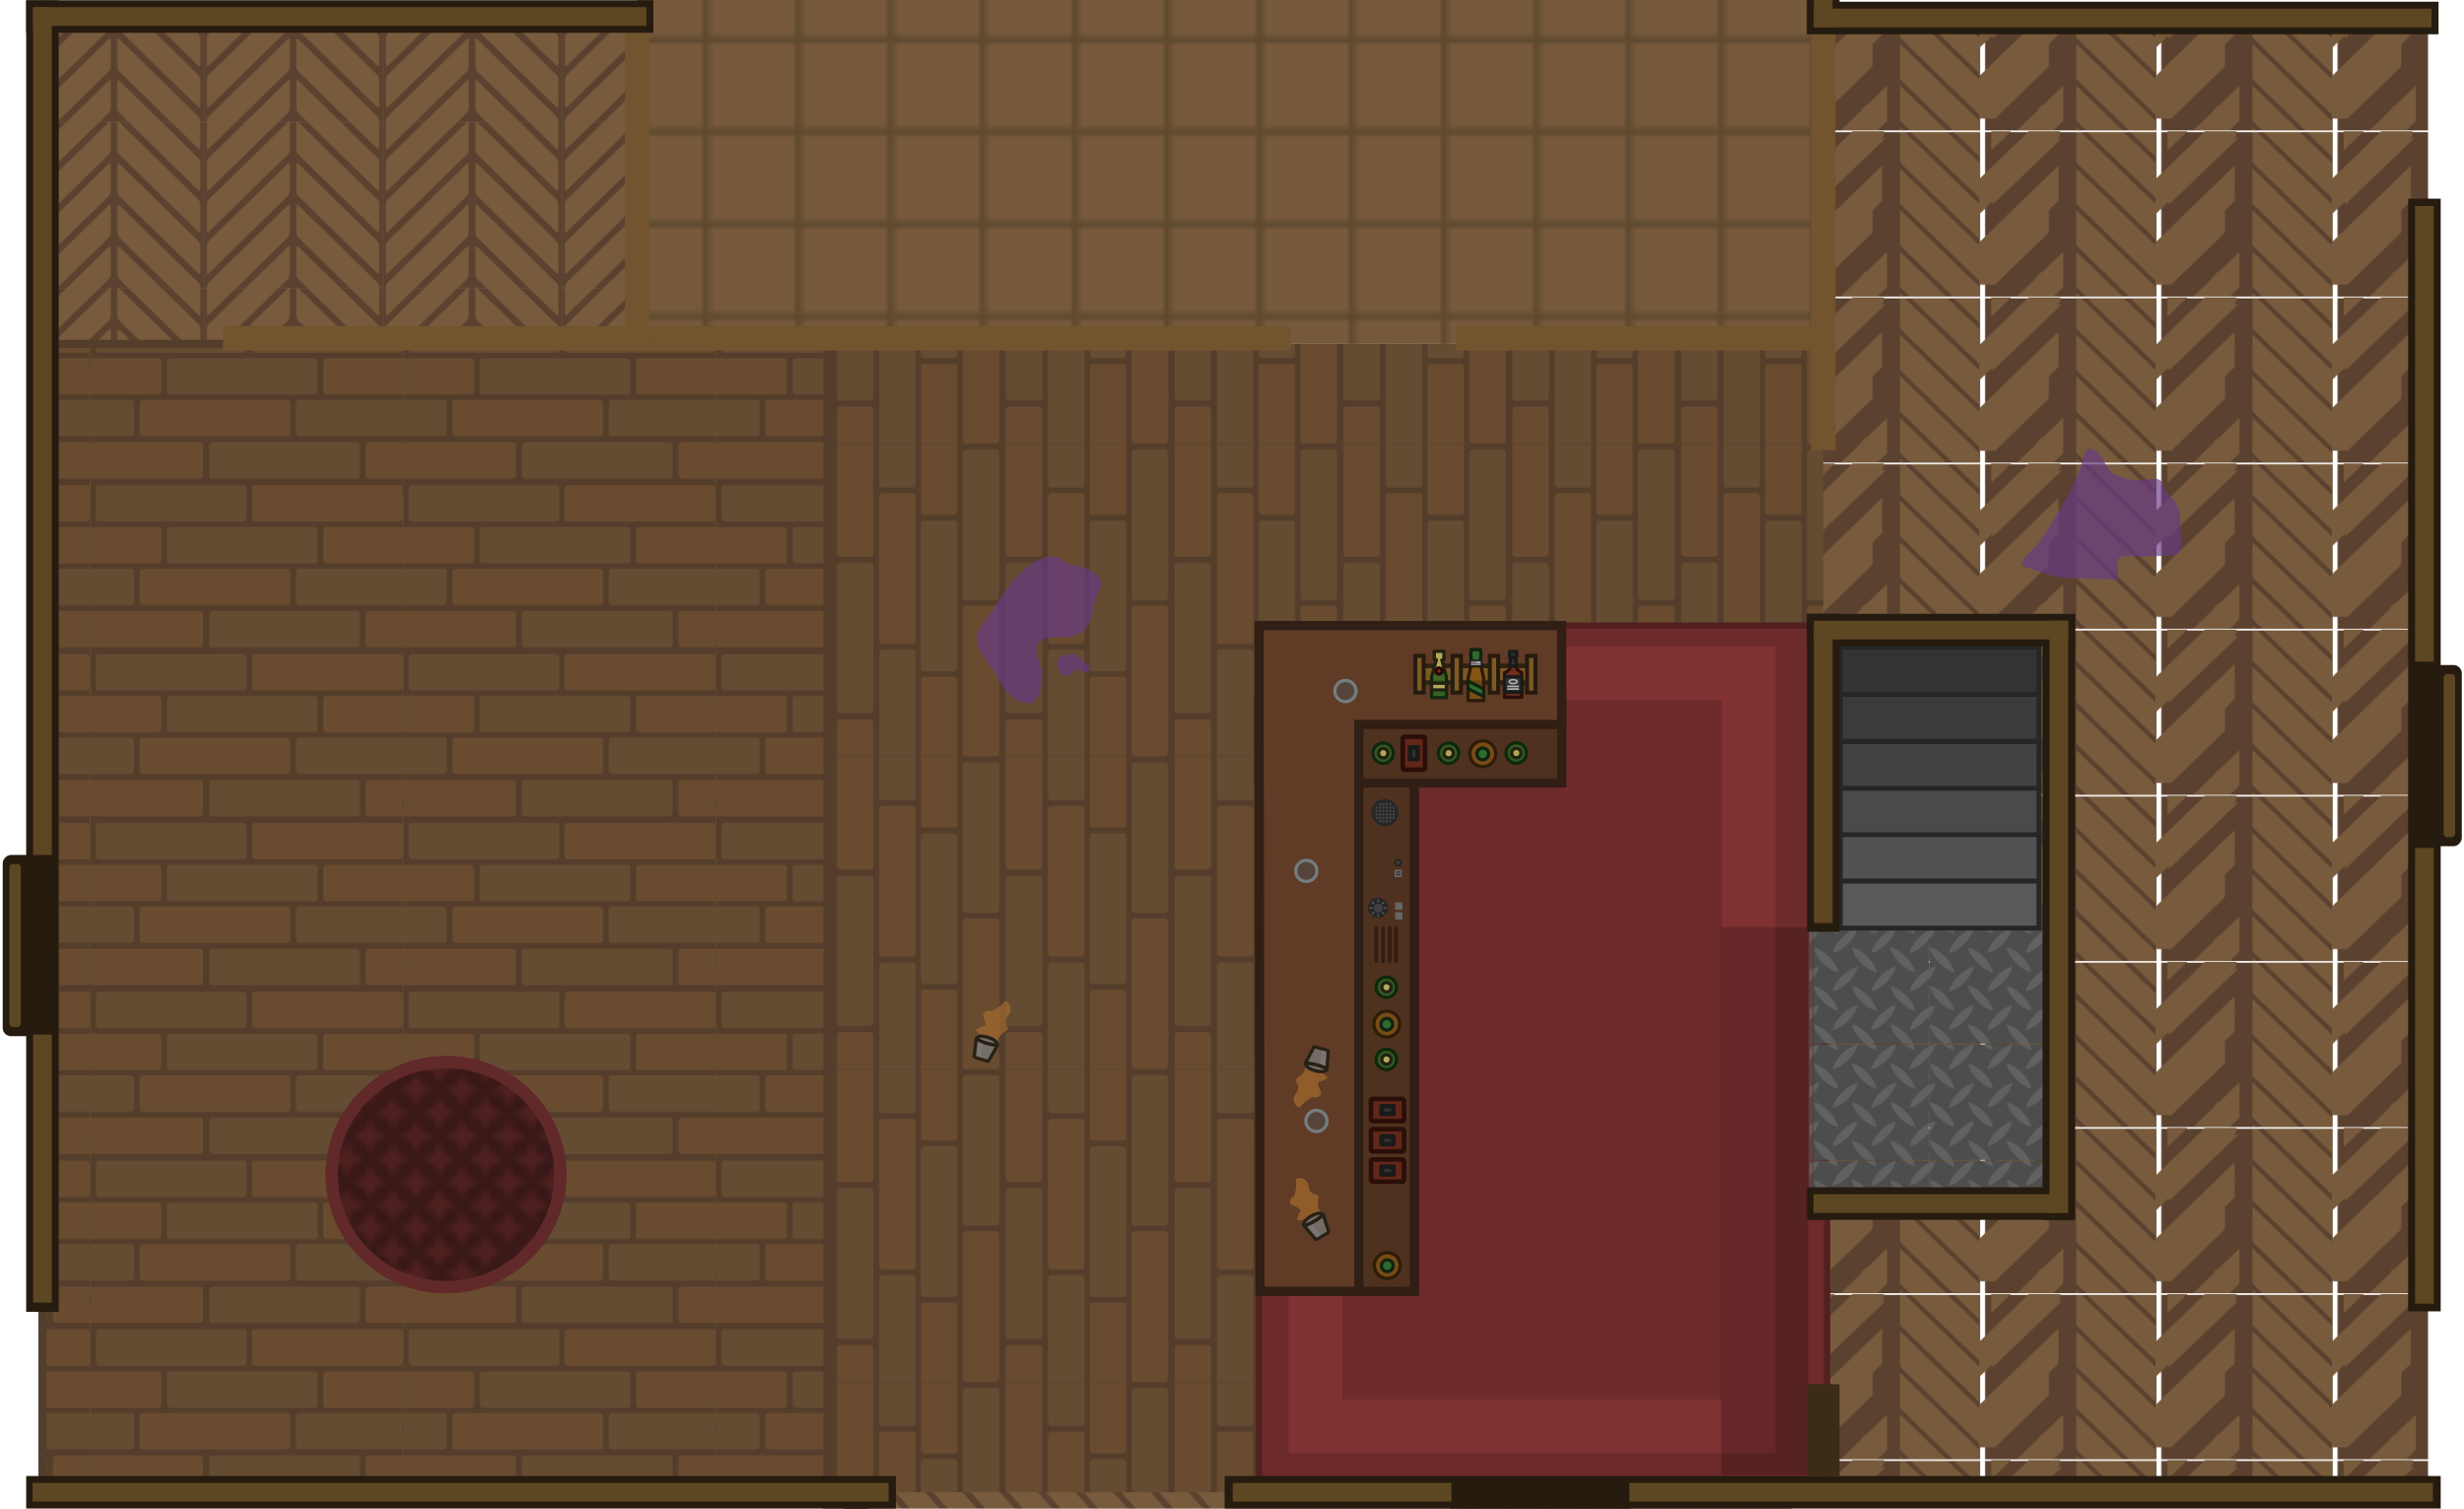 <?xml version="1.0" encoding="UTF-8" standalone="no"?>
<svg
   width="3027.664"
   height="1853.653"
   viewBox="0 0 801.069 490.446"
   version="1.1"
   id="svg167"
   sodipodi:docname="tavern_floor_2.svg"
   inkscape:version="1.4.2 (1:1.4.2+202505120737+ebf0e940d0)"
   xmlns:inkscape="http://www.inkscape.org/namespaces/inkscape"
   xmlns:sodipodi="http://sodipodi.sourceforge.net/DTD/sodipodi-0.dtd"
   xmlns:xlink="http://www.w3.org/1999/xlink"
   xmlns="http://www.w3.org/2000/svg"
   xmlns:svg="http://www.w3.org/2000/svg">
  <sodipodi:namedview
     id="namedview167"
     pagecolor="#505050"
     bordercolor="#ffffff"
     borderopacity="1"
     inkscape:showpageshadow="0"
     inkscape:pageopacity="0"
     inkscape:pagecheckerboard="1"
     inkscape:deskcolor="#505050"
     inkscape:zoom="0.45356385"
     inkscape:cx="1702.0757"
     inkscape:cy="609.61649"
     inkscape:window-width="2560"
     inkscape:window-height="1368"
     inkscape:window-x="0"
     inkscape:window-y="0"
     inkscape:window-maximized="1"
     inkscape:current-layer="svg167" />
  <defs
     id="defs30">
    <pattern
       xlink:href="#a"
       id="h"
       x="0"
       y="0"
       patternTransform="matrix(.3 0 0 .3 0 90)"
       preserveAspectRatio="xMidYMid" />
    <pattern
       id="a"
       width="194"
       height="180"
       patternTransform="translate(0 90)"
       patternUnits="userSpaceOnUse"
       preserveAspectRatio="xMidYMid">
      <path
         d="M87.395 148.65h51.329v47.625h-51.33Z"
         style="fill:#5b412f;stroke-width:.265;stroke-linecap:square;stroke-linejoin:round;paint-order:stroke fill markers"
         transform="translate(-330.31 -561.827) scale(3.78)"
         id="path1" />
      <path
         d="M88.32 148.65v7.482c0 .487.284.601.636.257l7.915-7.739zm11.204 0-10.568 10.333c-.352.344-.635 1.012-.635 1.498v7.558c0 .486.283.6.635.256l20.092-19.645Zm17.546 0 20.093 19.645c.352.344.635.23.635-.256v-7.558c0-.486-.283-1.154-.635-1.498l-10.568-10.333zm12.177 0 7.916 7.74c.352.343.635.229.635-.258v-7.482zm-17.3.016c-.114-.047-.273.01-.449.183l-22.542 22.04c-.352.344-.635 1.012-.635 1.499v7.557c0 .486.283.6.635.257l22.542-22.04c.352-.345.635-1.013.635-1.5v-7.557c0-.243-.07-.393-.185-.44m2.224 0c-.115.046-.186.196-.186.44v7.557c0 .486.284 1.154.635 1.498l22.543 22.04c.352.345.635.23.635-.256v-7.557c0-.487-.283-1.155-.635-1.499l-22.543-22.04c-.175-.172-.334-.23-.45-.183m-2.223 11.906c-.115-.047-.274.01-.45.183l-22.542 22.04c-.352.344-.635 1.013-.635 1.499v7.557c0 .487.283.6.635.257l22.542-22.04c.352-.345.635-1.013.635-1.5v-7.556c0-.244-.07-.394-.185-.44m2.223 0c-.115.046-.186.196-.186.44v7.557c0 .486.284 1.154.635 1.498l22.543 22.04c.352.345.635.23.635-.256v-7.557c0-.486-.283-1.155-.635-1.499l-22.543-22.04c-.175-.172-.334-.23-.45-.183m-2.223 11.906c-.115-.046-.274.011-.45.183L88.955 194.7c-.352.345-.635 1.013-.635 1.5v.074h8.55l14.627-14.301c.352-.344.635-1.013.635-1.499v-7.557c0-.243-.07-.393-.185-.44m2.223 0c-.115.047-.186.197-.186.44v7.557c0 .486.284 1.155.635 1.499l14.627 14.301h8.55v-.075c0-.486-.282-1.154-.634-1.498l-22.543-22.04c-.175-.173-.334-.23-.45-.184m-2.223 11.906c-.115-.046-.274.011-.45.183l-11.974 11.708h9.524l2.45-2.395c.352-.344.635-1.012.635-1.499v-7.557c0-.243-.07-.393-.185-.44m2.223 0c-.115.047-.186.197-.186.44v7.557c0 .487.284 1.155.635 1.499l2.45 2.395h9.525l-11.975-11.708c-.175-.172-.334-.23-.45-.183"
         style="fill:#775b3c;stroke-width:.181;stroke-linecap:square;stroke-linejoin:round;paint-order:stroke fill markers"
         transform="translate(-330.31 -561.827) scale(3.78)"
         id="path2" />
    </pattern>
    <pattern
       xlink:href="#b"
       id="i"
       x="0"
       y="0"
       patternTransform="matrix(.3 0 0 .3 6.73 39.184)"
       preserveAspectRatio="xMidYMid" />
    <pattern
       id="b"
       width="190.856"
       height="179.085"
       patternTransform="translate(6.73 39.184)"
       patternUnits="userSpaceOnUse"
       preserveAspectRatio="xMidYMid">
      <g
         transform="translate(-42019.614 -7691.69) scale(3.78)"
         id="g16">
        <rect
           width="50.497"
           height="47.382"
           x="11117.689"
           y="2035.094"
           ry="0"
           style="fill:#5b412f;fill-opacity:1;stroke-width:.1;paint-order:markers stroke fill"
           id="rect2" />
        <path
           d="M15649.074 12907.391h-29.798a.49.49 0 0 0-.488.489v9.121c0 .27.217.487.488.487h31.286c.27 0 .488-.217.488-.487v-8.237z"
           style="display:inline;fill:#775b3c;fill-opacity:1;stroke-width:.161;paint-order:markers stroke fill"
           transform="matrix(.719 -.695 -.001 1 -100.953 -3.832)"
           id="path3" />
        <path
           d="M15589.774 12828.789h-12.528a.48.48 0 0 0-.484.483v9.128c0 .268.215.483.482.483h27.113z"
           style="display:inline;fill:#775b3c;fill-opacity:1;stroke-width:.159;paint-order:markers stroke fill"
           transform="matrix(.722 -.692 -.002 1 -100.953 -3.832)"
           id="path4" />
        <path
           d="M15566.037 12839.533v7.005a.49.49 0 0 0 .491.491h10.312z"
           style="display:inline;fill:#775b3c;fill-opacity:1;stroke-width:.162;paint-order:markers stroke fill"
           transform="matrix(.72 -.694 .001 1 -100.953 -3.832)"
           id="path5" />
        <path
           d="M15672.004 12956.397a.5.5 0 0 0-.272-.08h-31.405a.485.485 0 0 0-.486.487v9.198c0 .27.216.487.486.487h31.405a.485.485 0 0 0 .486-.486v-9.199a.5.5 0 0 0-.214-.404z"
           style="display:inline;fill:#775b3c;fill-opacity:1;stroke-width:.16;paint-order:markers stroke fill"
           transform="matrix(.718 -.696 -.001 1 -100.953 -3.832)"
           id="path6" />
        <path
           d="M15668.196 12962.801a.5.5 0 0 0-.272-.08h-31.413a.486.486 0 0 0-.487.486v2.104l10.898 7.582h21.002c.27 0 .487-.217.487-.487v-9.198a.47.47 0 0 0-.214-.404z"
           style="display:inline;fill:#775b3c;fill-opacity:1;stroke-width:.16;paint-order:markers stroke fill"
           transform="matrix(.718 -.696 -.001 1 -100.953 -3.832)"
           id="path7" />
        <path
           d="M15652.139 12951.628a.5.5 0 0 0-.273-.08h-18.491l14.635 10.172h3.856c.27 0 .487-.217.487-.487v-9.199a.47.47 0 0 0-.214-.403z"
           style="display:inline;fill:#775b3c;fill-opacity:1;stroke-width:.16;paint-order:markers stroke fill"
           transform="matrix(.719 -.695 -.001 1 -100.953 -3.832)"
           id="path8" />
        <path
           d="M15643.714 12951.324a.5.5 0 0 0-.271-.08h-1.473l1.957 1.36v-.875a.47.47 0 0 0-.213-.402z"
           style="display:inline;fill:#7a5938;fill-opacity:1;stroke-width:.16;paint-order:markers stroke fill"
           transform="matrix(.719 -.695 -.001 1 -100.953 -3.832)"
           id="path9" />
        <path
           d="m11177.478 2052.103 21.439 20.695c.194.188.351.557.352.828l.01 9.12c0 .27-.155.337-.35.149l-22.51-21.728a1.32 1.32 0 0 1-.352-.826l-.01-8.238z"
           style="display:inline;fill:#775b3c;fill-opacity:1;stroke-width:.136;paint-order:markers stroke fill"
           transform="translate(-32.233 -17.01)"
           id="path10" />
        <path
           d="m11189.696 2052.104 9.042 8.67c.194.186.35.55.35.818l.02 9.128c0 .268-.154.334-.347.149l-19.57-18.765z"
           style="display:inline;fill:#775b3c;fill-opacity:1;stroke-width:.135;paint-order:markers stroke fill"
           transform="translate(-32.233 -17.01)"
           id="path11" />
        <path
           d="M11199.321 2052.103v7.005c0 .272-.158.339-.354.15l-7.425-7.155z"
           style="display:inline;fill:#775b3c;fill-opacity:1;stroke-width:.137;paint-order:markers stroke fill"
           transform="translate(-32.233 -17.01)"
           id="path12" />
        <path
           d="M11176.192 2062.7q.088.001.196.108l22.551 21.855c.194.188.35.556.35.826v9.198c0 .27-.155.336-.349.148l-22.552-21.856a1.3 1.3 0 0 1-.349-.824v-9.2c0-.167.06-.257.153-.254"
           style="display:inline;fill:#775b3c;fill-opacity:1;stroke-width:.136;paint-order:markers stroke fill"
           transform="translate(-32.233 -17.01)"
           id="path13" />
        <path
           d="M11176.19 2074.592c.06 0 .122.035.195.105l22.563 21.857c.193.187.35.556.35.825v2.104h-7.821l-15.085-14.613a1.32 1.32 0 0 1-.351-.826v-9.197c0-.17.06-.259.154-.255z"
           style="display:inline;fill:#775b3c;fill-opacity:1;stroke-width:.136;paint-order:markers stroke fill"
           transform="translate(-32.233 -17.01)"
           id="path14" />
        <path
           d="M11176.189 2086.524c.06 0 .123.036.197.107l13.295 12.851h-10.514l-2.773-2.679a1.3 1.3 0 0 1-.35-.826v-9.199c0-.168.06-.256.153-.254z"
           style="display:inline;fill:#775b3c;fill-opacity:1;stroke-width:.136;paint-order:markers stroke fill"
           transform="translate(-32.233 -17.01)"
           id="path15" />
        <path
           d="M11176.194 2098.353c.05 0 .122.036.195.107l1.06 1.022h-1.407v-.875c0-.168.06-.256.153-.254z"
           style="display:inline;fill:#7a5938;fill-opacity:1;stroke-width:.135;paint-order:markers stroke fill"
           transform="translate(-32.233 -17.01)"
           id="path16" />
      </g>
    </pattern>
    <pattern
       xlink:href="#c"
       id="j"
       x="0"
       y="0"
       patternTransform="matrix(0 .3 -.272 0 391.187 -1726.702)"
       preserveAspectRatio="xMidYMid" />
    <pattern
       id="c"
       width="194"
       height="180"
       patternTransform="translate(0 90)"
       patternUnits="userSpaceOnUse"
       preserveAspectRatio="xMidYMid">
      <path
         d="M87.395 148.65h51.329v47.625h-51.33Z"
         style="fill:#5b412f;stroke-width:.265;stroke-linecap:square;stroke-linejoin:round;paint-order:stroke fill markers"
         transform="translate(-330.31 -561.827) scale(3.78)"
         id="path17" />
      <path
         d="M88.32 148.65v7.482c0 .487.284.601.636.257l7.915-7.739zm11.204 0-10.568 10.333c-.352.344-.635 1.012-.635 1.498v7.558c0 .486.283.6.635.256l20.092-19.645Zm17.546 0 20.093 19.645c.352.344.635.23.635-.256v-7.558c0-.486-.283-1.154-.635-1.498l-10.568-10.333zm12.177 0 7.916 7.74c.352.343.635.229.635-.258v-7.482zm-17.3.016c-.114-.047-.273.01-.449.183l-22.542 22.04c-.352.344-.635 1.012-.635 1.499v7.557c0 .486.283.6.635.257l22.542-22.04c.352-.345.635-1.013.635-1.5v-7.557c0-.243-.07-.393-.185-.44m2.224 0c-.115.046-.186.196-.186.44v7.557c0 .486.284 1.154.635 1.498l22.543 22.04c.352.345.635.23.635-.256v-7.557c0-.487-.283-1.155-.635-1.499l-22.543-22.04c-.175-.172-.334-.23-.45-.183m-2.223 11.906c-.115-.047-.274.01-.45.183l-22.542 22.04c-.352.344-.635 1.013-.635 1.499v7.557c0 .487.283.6.635.257l22.542-22.04c.352-.345.635-1.013.635-1.5v-7.556c0-.244-.07-.394-.185-.44m2.223 0c-.115.046-.186.196-.186.44v7.557c0 .486.284 1.154.635 1.498l22.543 22.04c.352.345.635.23.635-.256v-7.557c0-.486-.283-1.155-.635-1.499l-22.543-22.04c-.175-.172-.334-.23-.45-.183m-2.223 11.906c-.115-.046-.274.011-.45.183L88.955 194.7c-.352.345-.635 1.013-.635 1.5v.074h8.55l14.627-14.301c.352-.344.635-1.013.635-1.499v-7.557c0-.243-.07-.393-.185-.44m2.223 0c-.115.047-.186.197-.186.44v7.557c0 .486.284 1.155.635 1.499l14.627 14.301h8.55v-.075c0-.486-.282-1.154-.634-1.498l-22.543-22.04c-.175-.173-.334-.23-.45-.184m-2.223 11.906c-.115-.046-.274.011-.45.183l-11.974 11.708h9.524l2.45-2.395c.352-.344.635-1.012.635-1.499v-7.557c0-.243-.07-.393-.185-.44m2.223 0c-.115.047-.186.197-.186.44v7.557c0 .487.284 1.155.635 1.499l2.45 2.395h9.525l-11.975-11.708c-.175-.172-.334-.23-.45-.183"
         style="fill:#775b3c;stroke-width:.181;stroke-linecap:square;stroke-linejoin:round;paint-order:stroke fill markers"
         transform="translate(-330.31 -561.827) scale(3.78)"
         id="path18" />
    </pattern>
    <pattern
       xlink:href="#d"
       id="k"
       x="0"
       y="0"
       patternTransform="matrix(0 .3 -.3 0 245 644)"
       preserveAspectRatio="xMidYMid" />
    <pattern
       id="d"
       width="338.127"
       height="182.912"
       patternTransform="translate(245 644)"
       patternUnits="userSpaceOnUse"
       preserveAspectRatio="xMidYMid">
      <path
         d="M0 0v182.912h338.127V0Z"
         style="fill:#543d2b;fill-opacity:1;stroke-width:5.129;paint-order:markers stroke fill"
         id="path19" />
      <rect
         width="39.616"
         height="163.381"
         x="-136.367"
         y="-291.733"
         rx="3.602"
         ry="3.602"
         style="fill:#644c33;fill-opacity:1;stroke-width:1.54;paint-order:markers stroke fill"
         transform="matrix(0 -1 -1 0 0 0)"
         id="rect19" />
      <rect
         width="39.616"
         height="163.381"
         x="-90.502"
         y="-216.462"
         rx="3.602"
         ry="3.602"
         style="fill:#694c30;fill-opacity:1;stroke-width:1.54;paint-order:markers stroke fill"
         transform="matrix(0 -1 -1 0 0 0)"
         id="rect20" />
      <rect
         width="39.616"
         height="163.381"
         x="-45.341"
         y="-246.04"
         rx="3.602"
         ry="3.602"
         style="fill:#644c33;fill-opacity:1;stroke-width:1.54;paint-order:markers stroke fill"
         transform="matrix(0 -1 -1 0 0 0)"
         id="rect21" />
      <rect
         width="39.616"
         height="163.381"
         x="-182.912"
         y="-338.127"
         rx="3.602"
         ry="3.602"
         style="fill:#694c30;fill-opacity:1;stroke-width:1.54;paint-order:markers stroke fill"
         transform="matrix(0 -1 -1 0 0 0)"
         id="rect22" />
      <rect
         width="39.616"
         height="163.381"
         x="-182.912"
         y="-169.083"
         rx="3.602"
         ry="3.602"
         style="fill:#644c33;fill-opacity:1;stroke-width:1.54;paint-order:markers stroke fill"
         transform="matrix(0 -1 -1 0 0 0)"
         id="rect23" />
      <path
         d="M0 5.725v39.617h73.05a3.595 3.595 0 0 0 3.602-3.604V9.326a3.593 3.593 0 0 0-3.601-3.601zm255.648.001a3.593 3.593 0 0 0-3.601 3.602V41.74a3.593 3.593 0 0 0 3.601 3.602h82.479V5.726Z"
         style="fill:#694c30;fill-opacity:1;stroke-width:1.54;paint-order:markers stroke fill"
         id="path23" />
      <path
         d="M0 50.828v39.615h43.395a3.593 3.593 0 0 0 3.601-3.601V54.43a3.593 3.593 0 0 0-3.601-3.602zm226.148-.058a3.593 3.593 0 0 0-3.601 3.602v32.412a3.595 3.595 0 0 0 3.601 3.603h111.979V50.77Z"
         style="fill:#644c33;fill-opacity:1;stroke-width:1.54;paint-order:markers stroke fill"
         id="path24" />
      <path
         d="M0 96.727v39.617h118.332a3.595 3.595 0 0 0 3.602-3.604v-32.412a3.593 3.593 0 0 0-3.602-3.602zm301.754.011a3.593 3.593 0 0 0-3.602 3.602v32.412a3.595 3.595 0 0 0 3.602 3.603h36.373V96.738Z"
         style="fill:#694c30;fill-opacity:1;stroke-width:1.54;paint-order:markers stroke fill"
         id="path25" />
    </pattern>
    <pattern
       xlink:href="#e"
       id="l"
       x="0"
       y="0"
       patternTransform="scale(1.5)"
       preserveAspectRatio="xMidYMid" />
    <pattern
       id="e"
       width="20"
       height="20"
       x="0"
       y="0"
       patternUnits="userSpaceOnUse"
       preserveAspectRatio="xMidYMid"
       style="fill:#5f4a30">
      <path
         d="M9.5 0h.5v20h-.5z"
         style="fill-opacity:1;stroke:#5f4a30;stroke-width:1;stroke-dasharray:none"
         id="path26" />
      <path
         d="M-10.5 0h.5v20h-.5z"
         style="fill-opacity:1;stroke:#5f4a30;stroke-width:1;stroke-dasharray:none"
         transform="rotate(-90)"
         id="path27" />
    </pattern>
    <pattern
       xlink:href="#f"
       id="m"
       x="0"
       y="0"
       patternTransform="matrix(.3 0 0 .3 168.768 406.256)"
       preserveAspectRatio="xMidYMid" />
    <pattern
       id="f"
       width="125.213"
       height="125.213"
       patternTransform="translate(168.768 406.256)"
       patternUnits="userSpaceOnUse"
       preserveAspectRatio="xMidYMid">
      <path
         d="M0 0h125.212v125.212H0z"
         style="fill:#4d4d4d;stroke-width:7.492;stroke-linecap:round"
         id="path28" />
      <path
         d="M14.85 0c7.049 5.463 12.22 6.078 12.22 6.078s-.35-2.4-2.19-6.078zm41.69 0c7.05 5.463 12.22 6.078 12.22 6.078s-.35-2.4-2.189-6.078zm41.674 0c7.05 5.463 12.22 6.078 12.22 6.078s-.35-2.4-2.189-6.078zM6.23.03S3.802.285 0 2.212V12.39C5.494 5.308 6.23.029 6.23.029m41.692 0S43.705.463 37.666 4.61v-.007c-2.013 1.38-4.224 3.176-6.559 5.511-9.3 9.31-10.086 16.805-10.086 16.805s7.407-.766 16.637-9.918C46.958 7.697 47.922.029 47.922.029m41.674 0S85.37.463 79.322 4.622v.006C77.32 6.005 75.12 7.794 72.8 10.115c-9.3 9.31-10.086 16.805-10.086 16.805s7.41-.765 16.644-9.924v-.017C88.634 7.685 89.596.029 89.596.029m35.617 2.103a35 35 0 0 0-4.182 2.478v-.007c-2.013 1.38-4.224 3.176-6.558 5.511-9.3 9.31-10.084 16.805-10.084 16.805s7.404-.765 16.634-9.916c1.682-1.682 3.01-3.279 4.19-4.818zM.173 20.87s.425 4.06 4.36 9.924H4.53c1.408 2.098 3.271 4.431 5.729 6.889 9.31 9.31 16.812 10.095 16.812 10.095s-.953-7.669-10.254-16.974h.02C7.593 21.637.174 20.87.174 20.87m41.69 0s.426 4.06 4.362 9.924h-.004c1.408 2.098 3.27 4.431 5.728 6.889 9.31 9.31 16.813 10.095 16.813 10.095s-.954-7.669-10.254-16.974h.02c-9.244-9.168-16.665-9.934-16.665-9.934m41.676 0s.424 4.06 4.36 9.924h-.004c1.408 2.098 3.27 4.431 5.728 6.889 9.31 9.31 16.813 10.095 16.813 10.095s-.954-7.669-10.254-16.974h.02C90.959 21.636 83.54 20.87 83.54 20.87M6.23 41.731s-2.428.257-6.23 2.183v10.178C5.494 47.01 6.23 41.73 6.23 41.73m41.692 0s-4.217.434-10.256 4.582v-.008c-2.013 1.38-4.224 3.175-6.559 5.51-9.3 9.31-10.086 16.804-10.086 16.804s7.411-.765 16.645-9.924c9.292-9.3 10.256-16.964 10.256-16.964m41.674 0s-4.225.435-10.274 4.593v.006c-2.003 1.377-4.202 3.163-6.523 5.484-9.3 9.31-10.086 16.805-10.086 16.805s7.41-.765 16.644-9.924v-.015c9.277-9.294 10.239-16.95 10.239-16.95m35.617 2.103a35 35 0 0 0-4.182 2.479v-.008c-2.013 1.38-4.224 3.175-6.558 5.51-9.3 9.31-10.084 16.804-10.084 16.804s7.408-.765 16.642-9.924a48 48 0 0 0 4.182-4.808zM.173 62.57s.425 4.064 4.366 9.934h.002c1.407 2.094 3.266 4.424 5.717 6.875 9.31 9.31 16.812 10.094 16.812 10.094s-.953-7.666-10.248-16.97h.014C7.593 63.337.174 62.57.174 62.57m41.69 0s.426 4.064 4.367 9.934h.002c1.407 2.094 3.266 4.424 5.717 6.875 9.31 9.31 16.813 10.094 16.813 10.094s-.954-7.666-10.248-16.97h.013c-9.243-9.167-16.664-9.933-16.664-9.933m41.676 0s.424 4.064 4.365 9.934h.002c1.407 2.094 3.266 4.424 5.717 6.875 9.31 9.31 16.813 10.094 16.813 10.094s-.954-7.666-10.248-16.97h.013C90.958 63.337 83.54 62.57 83.54 62.57M6.23 83.424S3.802 83.68 0 85.607v10.178c5.494-7.082 6.23-12.361 6.23-12.361m41.692 0s-4.217.434-10.256 4.582v-.008c-2.013 1.38-4.224 3.175-6.559 5.51-9.3 9.31-10.086 16.804-10.086 16.804s7.411-.765 16.645-9.923c9.292-9.301 10.256-16.965 10.256-16.965m41.674 0s-4.225.435-10.274 4.594v.005C77.32 89.4 75.12 91.187 72.8 93.508c-9.3 9.31-10.086 16.805-10.086 16.805s7.41-.766 16.644-9.924v-.016c9.277-9.293 10.239-16.95 10.239-16.95m35.617 2.103a35 35 0 0 0-4.182 2.479v-.008c-2.013 1.38-4.224 3.175-6.558 5.51-9.3 9.31-10.084 16.804-10.084 16.804s7.408-.765 16.642-9.923a48 48 0 0 0 4.182-4.809zM.173 104.264s.425 4.06 4.36 9.924H4.53c1.408 2.098 3.271 4.433 5.729 6.89 1.663 1.663 3.235 2.972 4.75 4.135h9.933c-1.475-2.981-3.919-6.807-8.125-11.016h.02C7.593 105.03.174 104.264.174 104.264m41.69 0s.426 4.06 4.362 9.924h-.004c1.408 2.098 3.27 4.433 5.728 6.89 1.663 1.663 3.235 2.972 4.75 4.135h9.934c-1.476-2.981-3.92-6.807-8.125-11.016h.02c-9.244-9.168-16.665-9.933-16.665-9.933m41.676 0s.424 4.06 4.36 9.924h-.004c1.408 2.098 3.27 4.433 5.728 6.89 1.663 1.663 3.235 2.972 4.75 4.135h9.934c-1.476-2.981-3.92-6.807-8.125-11.016h.02c-9.244-9.168-16.663-9.933-16.663-9.933M6.23 125.123l-.51.09h.49c.002-.004.02-.09.02-.09m41.692 0-.51.09h.49zm41.674 0-.51.09h.49z"
         style="opacity:.4;fill:gray;fill-opacity:1;stroke-width:1.262"
         id="path29" />
    </pattern>
    <pattern
       xlink:href="#d"
       id="n"
       x="0"
       y="0"
       patternTransform="matrix(.3 0 0 .3 245 644)"
       preserveAspectRatio="xMidYMid" />
    <pattern
       xlink:href="#g"
       id="o"
       x="0"
       y="0"
       patternTransform="matrix(1.5 0 0 1.5 1308 735)"
       preserveAspectRatio="xMidYMid" />
    <pattern
       id="g"
       width="10"
       height="10"
       patternTransform="matrix(2 0 0 2 1308 735)"
       patternUnits="userSpaceOnUse"
       style="fill:#391818">
      <path
         d="M5 5c0 3 2 5 5 5 0-3-2-5-5-5m-5 5c0-3 2-5 5-5 0 3-2 5-5 5m5-5c0-3 2-5 5-5 0 3-2 5-5 5M0 0c0 3 2 5 5 5 0-3-2-5-5-5"
         style="stroke:none;stroke-width:4.856;stroke-linecap:square;paint-order:stroke markers fill;stop-color:#000;fill:#391818"
         id="path30" />
    </pattern>
  </defs>
  <g
     transform="translate(-3775.029 -4262.482)"
     id="g167">
    <path
       d="M3788.832 4268.106h193.296v106.154h-193.296z"
       style="fill:url(#h);fill-opacity:1;stroke-width:3.969"
       id="path31" />
    <path
       d="M3788.832 4374.262h578.953v373.355h-578.953z"
       style="fill:#5b412f;fill-opacity:1;stroke:none;stroke-width:10.583;stroke-dasharray:none;stroke-opacity:1"
       id="path32" />
    <path
       d="M4362.493 4265.281h201.912v483.51h-201.912z"
       style="fill:url(#i);fill-opacity:1;stroke:none;stroke-width:3;stroke-dasharray:none;stroke-opacity:1"
       id="path33" />
    <path
       d="M4042.515 4746.791h314.973v109.191h-314.973z"
       style="fill:url(#j);fill-opacity:1;stroke-width:3.969"
       id="path34" />
    <path
       d="M3788.832 4374.262h578.953v373.355h-578.953z"
       style="fill:url(#k);fill-opacity:1;stroke:none;stroke-width:10.583;stroke-dasharray:none;stroke-opacity:1"
       id="path35" />
    <path
       d="M4184.392 4465.86h184.625v281.757h-184.625z"
       style="fill:#6d2b2b;fill-opacity:1;stroke:#532020;stroke-width:2.069;stroke-dasharray:none;stroke-opacity:1"
       id="path36" />
    <path
       d="M4193.988 4717.439h158.233v17.363h-158.233z"
       style="fill:#803232;fill-opacity:1;stroke:none;stroke-width:2.069;stroke-dasharray:none;stroke-opacity:1"
       id="path37" />
    <path
       d="M-4730.249 4193.988h60.841v17.363h-60.841z"
       style="fill:#803232;fill-opacity:1;stroke:none;stroke-width:2.069;stroke-dasharray:none;stroke-opacity:1"
       transform="rotate(-90)"
       id="path38" />
    <path
       d="M4270.85 4472.699h81.371v17.363h-81.371z"
       style="fill:#803232;fill-opacity:1;stroke:none;stroke-width:2.069;stroke-dasharray:none;stroke-opacity:1"
       id="path39" />
    <path
       d="M-4734.802 4334.857h262.103v17.363h-262.103z"
       style="fill:#803232;fill-opacity:1;stroke:none;stroke-width:2.069;stroke-dasharray:none;stroke-opacity:1"
       transform="rotate(-90)"
       id="path40" />
    <path
       d="M4334.61 4563.878h28.254v178.058h-28.254z"
       style="fill:#000;fill-opacity:.214;stroke:none;stroke-width:1.669;stroke-dasharray:none;stroke-opacity:1"
       id="path41" />
    <path
       d="M3982.129 4201.748h385.655v172.514h-385.655z"
       style="fill:#775a3b;fill-opacity:1;stroke:none;stroke-width:3;stroke-dasharray:none;stroke-opacity:1"
       id="path42" />
    <path
       d="M3982.129 4201.748h385.655v172.514h-385.655z"
       style="fill:url(#l);fill-opacity:1;stroke:none;stroke-width:3;stroke-dasharray:none;stroke-opacity:1"
       id="path43" />
    <path
       d="M4363.291 4565.004h80.65v88.757h-80.65z"
       style="fill:url(#m);fill-opacity:1;stroke:none;stroke-width:3;stroke-dasharray:none;stroke-opacity:1"
       id="path44" />
    <rect
       width="255.22"
       height="373.355"
       x="3788.832"
       y="4374.262"
       rx="1.421"
       ry="1.985"
       style="fill:url(#n);fill-opacity:1;stroke:#543d2b;stroke-width:2.646;stroke-dasharray:none;stroke-opacity:1"
       id="rect44" />
    <g
       stroke="#4d4d4d"
       stroke-linecap="square"
       stroke-width="1.666"
       style="stroke-width:.719"
       id="g50">
      <path
         fill="#878787"
         d="M-1614.092 1020.517h-13.862V962.75h13.862z"
         style="fill:#525252;fill-opacity:1;stroke:#262626;stroke-width:1.438;stroke-dasharray:none;stroke-opacity:1"
         transform="matrix(0 1.099 1.118 0 3296.976 6322.833)"
         id="path45" />
      <path
         fill="#828282"
         d="M-1627.827 1020.517h-13.861V962.75h13.86z"
         style="fill:#4a4a4a;fill-opacity:1;stroke:#262626;stroke-width:1.438;stroke-dasharray:none;stroke-opacity:1"
         transform="matrix(0 1.099 1.118 0 3296.976 6322.833)"
         id="path46" />
      <path
         fill="#7d7d7d"
         d="M-1641.562 1020.517h-13.861v-57.766h13.861z"
         style="fill:#424242;fill-opacity:1;stroke:#262626;stroke-width:1.438;stroke-dasharray:none;stroke-opacity:1"
         transform="matrix(0 1.099 1.118 0 3296.976 6322.833)"
         id="path47" />
      <path
         fill="#787878"
         d="M-1655.484 1020.517h-13.862V962.75h13.862z"
         style="fill:#3b3b3b;fill-opacity:1;stroke:#262626;stroke-width:1.438;stroke-dasharray:none;stroke-opacity:1"
         transform="matrix(0 1.099 1.118 0 3296.976 6322.833)"
         id="path48" />
      <path
         fill="#737373"
         d="M-1669.407 1020.517h-13.861V962.75h13.861z"
         style="fill:#333;fill-opacity:1;stroke:#262626;stroke-width:1.438;stroke-dasharray:none;stroke-opacity:1"
         transform="matrix(0 1.099 1.118 0 3296.976 6322.833)"
         id="path49" />
      <path
         fill="#878787"
         d="M-1600.216 1020.517h-13.861V962.75h13.861z"
         style="fill:#595959;fill-opacity:1;stroke:#262626;stroke-width:1.438;stroke-dasharray:none;stroke-opacity:1"
         transform="matrix(0 1.099 1.118 0 3296.976 6322.833)"
         id="path50" />
    </g>
    <rect
       width="4"
       height="150.015"
       x="4842.887"
       y="-4347.649"
       rx="0"
       ry="0"
       style="display:inline;fill:#5d4622;fill-opacity:1;stroke:#2d2110;stroke-width:4;stroke-linejoin:miter;stroke-dasharray:none;stroke-opacity:1;paint-order:markers stroke fill;stop-color:#000"
       transform="rotate(90)"
       id="rect50" />
    <rect
       width="4"
       height="95.863"
       x="4051.294"
       y="4749.617"
       rx="0"
       ry="0"
       style="display:inline;fill:#5d4622;fill-opacity:1;stroke:#2d2110;stroke-width:4;stroke-linejoin:miter;stroke-dasharray:none;stroke-opacity:1;paint-order:markers stroke fill;stop-color:#000"
       id="rect51" />
    <g
       style="display:inline;stroke-linecap:round;stroke-linejoin:round"
       transform="rotate(90 381.39 4217.56)"
       id="g53">
      <rect
         width="9.989"
         height="58.912"
         x="23.572"
         y="642.507"
         rx="2.686"
         ry="2.686"
         style="fill:#251b0e;fill-opacity:1;stroke-width:.97;stroke-linecap:square;stop-color:#000"
         transform="matrix(0 1 1 0 0 0)"
         id="rect52" />
      <rect
         width="53.047"
         height="3.742"
         x="-698.486"
         y="25.722"
         rx="1.113"
         ry="1.113"
         style="display:inline;fill:#5d4622;fill-opacity:1;stroke-width:.223"
         transform="scale(-1 1)"
         id="rect53" />
    </g>
    <g
       style="display:inline;stroke-linecap:round;stroke-linejoin:round"
       transform="rotate(180 2473.907 2391.565)"
       id="g55">
      <rect
         width="9.989"
         height="58.912"
         x="23.572"
         y="642.507"
         rx="2.686"
         ry="2.686"
         style="fill:#251b0e;fill-opacity:1;stroke-width:.97;stroke-linecap:square;stop-color:#000"
         transform="matrix(0 1 1 0 0 0)"
         id="rect54" />
      <rect
         width="53.047"
         height="3.742"
         x="-698.486"
         y="25.722"
         rx="1.113"
         ry="1.113"
         style="display:inline;fill:#5d4622;fill-opacity:1;stroke-width:.223"
         transform="scale(-1 1)"
         id="rect55" />
    </g>
    <g
       style="display:inline;stroke-linecap:round;stroke-linejoin:round"
       transform="rotate(-90 4497.094 744.754)"
       id="g57">
      <rect
         width="9.989"
         height="58.912"
         x="23.572"
         y="642.507"
         rx="2.686"
         ry="2.686"
         style="fill:#251b0e;fill-opacity:1;stroke-width:.97;stroke-linecap:square;stop-color:#000"
         transform="matrix(0 1 1 0 0 0)"
         id="rect56" />
      <rect
         width="53.047"
         height="3.742"
         x="-698.486"
         y="25.722"
         rx="1.113"
         ry="1.113"
         style="display:inline;fill:#5d4622;fill-opacity:1;stroke-width:.223"
         transform="scale(-1 1)"
         id="rect57" />
    </g>
    <path
       d="M3783.541 4747.617h282.734m106.892 0h395.355"
       style="fill:#2d2110;fill-opacity:1;stroke:#251b0e;stroke-width:10.583;stroke-dasharray:none;stroke-opacity:1"
       id="path57" />
    <path
       d="M4367.785 4742.325v-29.827"
       style="fill:#2d2110;fill-opacity:1;stroke:#3b2b17;stroke-width:10.583;stroke-dasharray:none;stroke-opacity:1"
       id="path58" />
    <path
       d="M4367.785 4565.415v-103.383"
       style="fill:#2d2110;fill-opacity:1;stroke:#251b0e;stroke-width:10.583;stroke-dasharray:none;stroke-opacity:1"
       id="path59" />
    <path
       d="M4367.784 4408.868v-135.479"
       style="fill:none;fill-opacity:1;stroke:#72542e;stroke-width:7.938;stroke-dasharray:none;stroke-opacity:1"
       id="path60" />
    <path
       d="M4367.785 4273.39v-73.638m5.291 0h-395.683"
       style="fill:#251b0e;fill-opacity:1;stroke:#251b0e;stroke-width:10.583;stroke-dasharray:none;stroke-opacity:1"
       id="path61" />
    <path
       d="M 3982.13,4376.457 V 4273.101"
       style="fill:none;fill-opacity:1;stroke:#72542e;stroke-width:7.888;stroke-dasharray:none;stroke-opacity:1"
       id="path62" />
    <path
       d="M3981.946 4208.938v-14.477"
       style="fill:#251b0e;fill-opacity:1;stroke:#251b0e;stroke-width:10.583;stroke-dasharray:none;stroke-opacity:1"
       id="path63" />
    <path
       d="m 4363.815,4372.468 h -115.568 m -53.534,0 H 3986.074"
       style="fill:none;fill-opacity:1;stroke:#72542e;stroke-width:7.96;stroke-dasharray:none;stroke-opacity:1"
       id="path64" />
    <path
       d="M4449.66 4467.323h-87.167"
       style="fill:#2d2110;fill-opacity:1;stroke:#251b0e;stroke-width:10.583;stroke-dasharray:none;stroke-opacity:1"
       id="path65" />
    <path
       d="M4567.822 4268.335h-205.329"
       style="fill:#251b0e;fill-opacity:1;stroke:#251b0e;stroke-width:10.583;stroke-dasharray:none;stroke-opacity:1"
       id="path66" />
    <path
       d="M4563.23 4327.073v361.733m-113.57-35.046h-87.167m81.876-191.629v197.02m-655.536 29.807v-426.343"
       style="fill:#2d2110;fill-opacity:1;stroke:#251b0e;stroke-width:10.583;stroke-dasharray:none;stroke-opacity:1"
       id="path67" />
    <path
       d="M 3978.186,4372.468 H 3847.57"
       style="fill:none;fill-opacity:1;stroke:#72542e;stroke-width:7.979;stroke-dasharray:none;stroke-opacity:1"
       id="path68" />
    <g
       transform="translate(-3493.899 2865.287)"
       id="g69">
      <rect
         width="13.166"
         height="13.166"
         x="7831.152"
         y="1973.017"
         rx="1.08"
         ry="1.08"
         style="fill:none;fill-opacity:1;stroke:#251b0e;stroke-width:2.69;stroke-linecap:round;stroke-dasharray:none;stroke-opacity:1;paint-order:fill markers stroke;stop-color:#000"
         id="rect68" />
      <rect
         width="11.097"
         height="11.014"
         x="7832.177"
         y="1974.069"
         rx=".903"
         ry=".903"
         style="fill:#5d4622;fill-opacity:1;stroke:none;stroke-width:2.25;stroke-linecap:round;stroke-linejoin:miter;stroke-dasharray:none;stroke-opacity:1;paint-order:fill markers stroke;stop-color:#000"
         id="rect69" />
    </g>
    <g
       style="fill:#683a86;fill-opacity:.67;stroke-width:1.737"
       id="g70">
      <path
         d="M96.603 177.888c-7.492-4.148-18.42-6.1-16.538-18.477 2.047-13.45.59-27.703 5.68-40.41 2.7-6.736 7.908-15.23 16.431-13.753 3.778.654 5.71-.964 7.784-1.463 6.472-1.555 17.787-3.446 17.8 6.857.011 7.952 6.012 15.178 3.459 23.367-2.44 7.828-11.778 9.352-16.821 15.057-6.27 7.093 5.46 12.283 8.718 17.747 3.07 5.149 8.255 16.594.113 18.863-8.397 2.34-16.232-1.179-22.735-6.13-1.122-.854-2.622-.956-3.891-1.658"
         style="fill:#683a86;fill-opacity:.67;stroke:none;stroke-width:4.445;stroke-linecap:square;stroke-linejoin:round;stroke-dasharray:none;stroke-opacity:1;paint-order:fill markers stroke;stop-color:#000"
         transform="rotate(30 -6091.191 9832.739) scale(.576)"
         id="path69" />
      <path
         d="M134.809 161.195c-3.009-.066-6.075-1.87-7.278-4.73-.633-1.502-.646-3.392.484-4.655.531-.595 1.383-.7 2.049-1.133 1.27-.827 1.943-2.563 3.502-2.956 1.027-.26 2.048.21 3.028.478 1.846.502 3.74.959 5.688.713 1.512-.19 2.57 1.52 2.635 2.924.044.938-.487 1.851-1.405 2.196-1.529.573-3.403.204-4.715 1.15-1.523 1.1-.76 3.753-2.227 5.052-.501.444-1.061.976-1.761.96"
         style="fill:#683a86;fill-opacity:.67;stroke:none;stroke-width:4.445;stroke-linecap:square;stroke-linejoin:round;stroke-dasharray:none;stroke-opacity:1;paint-order:fill markers stroke;stop-color:#000"
         transform="rotate(30 -6091.191 9832.739) scale(.576)"
         id="path70" />
    </g>
    <path
       d="M4439.424 4448.851c7.216 2.424 15.1 1.376 22.729 2.156 3.368.345-.03-5.218 1.767-6.924 1.647-1.566 4.502-.507 6.723-.571 3.655-.105 7.311-.318 10.964-.536 2.8-.168 2.634-3.114 2.46-5.054-.35-3.897.444-8.045-1.44-11.652-1.145-2.194-3.641-3.314-4.248-5.883-.776-3.28-4.028-2.064-6.405-1.898-3.197.223-6.651-.181-9.444-1.835-3.206-1.898-3.856-6.676-7.153-8.177-2.808-1.279-3.31 4.412-4.181 6.66-1.76 4.54-3.961 8.854-6.49 13.004-2.127 3.489-4.231 6.975-6.563 10.338-1.807 2.606-8.21 7.184-4.78 8.337z"
       style="fill:#683a86;fill-opacity:.67;stroke:none;stroke-width:1.5;stroke-linecap:square;stroke-linejoin:round;stroke-dasharray:none;stroke-opacity:1;paint-order:fill markers stroke;stop-color:#000"
       id="path71" />
    <path
       d="M4099.412 4600.985s.222-1.198.783-1.87c.56-.673 2.462-1.551 2.532-2.22.07-.667-.864-1.268-.699-2.663.166-1.396 1.209-1.741 1.48-2.87.562-2.345-1.54-3.992-2.14-3.057s-3.95 3.44-4.538 2.845-2.496.63-2.22 1.304c.277.673.074.658.4 1.213.325.555.739 2.402.105 2.416s-3.194.966-2.725 1.511c.47.545 1.642 1.245 1.642 1.245s2.468-.398 5.38 2.146"
       style="fill:#a66c2c;fill-opacity:.68;stroke:none;stroke-width:1.058;stroke-linecap:square;stroke-linejoin:bevel;stroke-miterlimit:29;stroke-dasharray:none;stroke-opacity:1"
       id="path72" />
    <g
       style="fill:#7b7b7b;fill-opacity:.761"
       id="g75">
      <path
         d="m248.149 204.13 5.92 1.352v4.826l-5.91 1.07s1.02-3.129-.01-7.247z"
         style="fill:#7b7b7b;fill-opacity:.761;stroke:#272115;stroke-width:1.058;stroke-linecap:square;stroke-linejoin:bevel;stroke-miterlimit:29;stroke-dasharray:none;stroke-opacity:1"
         transform="rotate(106.713 537.982 3835.543)"
         id="path73" />
      <path
         d="M246.636 207.852c0 3.744 1.577 3.55 1.577 3.55s.66-3.25.032-7.175c0 0-1.609-.119-1.609 3.625z"
         style="fill:#7b7b7b;fill-opacity:.761;stroke:#272115;stroke-width:1.058;stroke-linecap:square;stroke-linejoin:bevel;stroke-miterlimit:29;stroke-dasharray:none;stroke-opacity:1"
         transform="rotate(106.713 537.982 3835.543)"
         id="path74" />
      <path
         d="m249.146 208.796 4.44-.386-.096.933-4.537 1.094s.097-.869.193-1.64"
         style="fill:#7b7b7b;fill-opacity:.761;stroke:none;stroke-width:1.058;stroke-linecap:square;stroke-linejoin:bevel;stroke-miterlimit:29;stroke-dasharray:none;stroke-opacity:1"
         transform="rotate(106.713 537.982 3835.543)"
         id="path75" />
    </g>
    <path
       d="M3785.62 4747.617h278.318"
       style="fill:#2d2110;fill-opacity:1;stroke:#5d4622;stroke-width:6.085;stroke-dasharray:none;stroke-opacity:1"
       id="path76" />
    <path
       d="M4175.796 4747.616h71.11"
       style="fill:#2d2110;fill-opacity:1;stroke:#5d4622;stroke-width:6.085;stroke-dasharray:none;stroke-opacity:1"
       id="path77" />
    <path
       d="M4304.72 4747.617h261.289"
       style="fill:#2d2110;fill-opacity:1;stroke:#5d4622;stroke-width:6.085;stroke-dasharray:none;stroke-opacity:1"
       id="path78" />
    <path
       d="M4370.827 4199.753h-391.011"
       style="fill:#251b0e;fill-opacity:1;stroke:#5d4622;stroke-width:6.085;stroke-linecap:butt;stroke-linejoin:miter;stroke-dasharray:none;stroke-opacity:1"
       id="path79" />
    <path
       d="M3987.452 4267.851h-203.91"
       style="fill:#251b0e;fill-opacity:1;stroke:#251b0e;stroke-width:10.583;stroke-dasharray:none;stroke-opacity:1"
       id="path80" />
    <path
       d="M3981.946 4196.71v10.022"
       style="fill:#251b0e;fill-opacity:1;stroke:#5d4622;stroke-width:6.085;stroke-dasharray:none;stroke-opacity:1"
       id="path81" />
    <path
       d="M4565.542 4268.335h-200.8"
       style="fill:#251b0e;fill-opacity:1;stroke:#5d4622;stroke-width:6.085;stroke-dasharray:none;stroke-opacity:1"
       id="path82" />
    <path
       d="M4563.23 4329.442v148.148m0 60.562V4686.3m-774.397-145.87v-275.622m0 421.169v-87.157"
       style="fill:#2d2110;fill-opacity:1;stroke:#5d4622;stroke-width:6.085;stroke-dasharray:none;stroke-opacity:1"
       id="path83" />
    <path
       d="M4367.785 4271.378v-71.626"
       style="fill:#251b0e;fill-opacity:1;stroke:#5d4622;stroke-width:6.085;stroke-dasharray:none;stroke-opacity:1"
       id="path84" />
    <path
       d="M4367.785 4562.567v-95.244"
       style="fill:#5d4622;fill-opacity:1;stroke:#5d4622;stroke-width:6.085;stroke-dasharray:none;stroke-opacity:1"
       id="path85" />
    <path
       d="M4447.411 4467.323h-82.669"
       style="fill:#5d4622;fill-opacity:1;stroke:#5d4622;stroke-width:6.085;stroke-dasharray:none;stroke-opacity:1"
       id="path86" />
    <path
       d="M4444.737 4653.76h-80.126"
       style="fill:#5d4622;fill-opacity:1;stroke:#5d4622;stroke-width:6.085;stroke-dasharray:none;stroke-opacity:1"
       id="path87" />
    <path
       d="M4444.369 4464.28v192.524"
       style="fill:#5d4622;fill-opacity:1;stroke:#5d4622;stroke-width:6.085;stroke-dasharray:none;stroke-opacity:1"
       id="path88" />
    <path
       d="M3985.188 4267.851h-199.414"
       style="fill:#251b0e;fill-opacity:1;stroke:#5d4622;stroke-width:6.085;stroke-dasharray:none;stroke-opacity:1"
       id="path89" />
    <g
       transform="rotate(-90 3931.334 4610.993)"
       id="g90">
      <ellipse
         cx="3897.971"
         cy="4599.696"
         rx="36.572"
         ry="37.147"
         style="fill:#4e2020;fill-opacity:1;stroke:#612929;stroke-width:3.969;stroke-dasharray:none;stroke-opacity:1"
         id="ellipse89" />
      <ellipse
         cx="3897.971"
         cy="4599.696"
         rx="36.572"
         ry="37.147"
         style="fill:url(#o);fill-opacity:1;stroke:#612929;stroke-width:3.969;stroke-dasharray:none;stroke-opacity:1"
         id="ellipse90" />
    </g>
    <g
       transform="translate(0 -.465)"
       id="g166">
      <path
         d="M4202.712 4491.717h32.156v191.029h-32.156z"
         style="fill:#4f311f;fill-opacity:1;stroke:#311e14;stroke-width:3;stroke-dasharray:none;stroke-opacity:1"
         id="path90" />
      <path
         d="M-4517.492 4184.392h27.771v98.367h-27.771z"
         style="fill:#4f311f;fill-opacity:1;stroke:#311e14;stroke-width:3;stroke-dasharray:none;stroke-opacity:1"
         transform="rotate(-90)"
         id="path91" />
      <g
         fill-rule="evenodd"
         stroke-width="1.509"
         transform="rotate(-180 2042.97 2430.603)"
         id="g92">
        <rect
           width="10.728"
           height="7.232"
           x="-145.55"
           y="214.098"
           fill="#692516"
           fill-opacity=".749"
           stroke="#2a0f09"
           rx=".573"
           style="stroke-linecap:round;stroke-linejoin:round"
           id="rect91" />
        <rect
           width="3.811"
           height="2.482"
           x="-142.091"
           y="216.474"
           fill="#323232"
           stroke="#1a1a1a"
           rx="0"
           style="stroke-linecap:round;stroke-linejoin:round"
           id="rect92" />
      </g>
      <g
         fill-rule="evenodd"
         stroke-width="1.509"
         transform="rotate(-180 2042.97 2425.685)"
         id="g94">
        <rect
           width="10.728"
           height="7.232"
           x="-145.55"
           y="214.098"
           fill="#692516"
           fill-opacity=".749"
           stroke="#2a0f09"
           rx=".573"
           style="stroke-linecap:round;stroke-linejoin:round"
           id="rect93" />
        <rect
           width="3.811"
           height="2.482"
           x="-142.091"
           y="216.474"
           fill="#323232"
           stroke="#1a1a1a"
           rx="0"
           style="stroke-linecap:round;stroke-linejoin:round"
           id="rect94" />
      </g>
      <g
         fill-rule="evenodd"
         stroke-width="1.509"
         transform="rotate(-180 2042.97 2420.768)"
         id="g96">
        <rect
           width="10.728"
           height="7.232"
           x="-145.55"
           y="214.098"
           fill="#692516"
           fill-opacity=".749"
           stroke="#2a0f09"
           rx=".573"
           style="stroke-linecap:round;stroke-linejoin:round"
           id="rect95" />
        <rect
           width="3.811"
           height="2.482"
           x="-142.091"
           y="216.474"
           fill="#323232"
           stroke="#1a1a1a"
           rx="0"
           style="stroke-linecap:round;stroke-linejoin:round"
           id="rect96" />
      </g>
      <g
         fill-rule="evenodd"
         stroke-width="1.509"
         transform="rotate(90 -97.806 4550.21)"
         id="g98">
        <rect
           width="10.728"
           height="7.232"
           x="-145.55"
           y="214.098"
           fill="#692516"
           fill-opacity=".749"
           stroke="#2a0f09"
           rx=".573"
           style="stroke-linecap:round;stroke-linejoin:round"
           id="rect97" />
        <rect
           width="3.811"
           height="2.482"
           x="-142.091"
           y="216.474"
           fill="#323232"
           stroke="#1a1a1a"
           rx="0"
           style="stroke-linecap:round;stroke-linejoin:round"
           id="rect98" />
      </g>
      <g
         fill-rule="evenodd"
         stroke-width="1.058"
         style="stroke-linecap:round;stroke-linejoin:round"
         transform="rotate(-79.813 3893.454 -449.3) scale(1)"
         id="g99">
        <circle
           cx="-1090.626"
           cy="784.245"
           r="4.211"
           fill="#875412"
           fill-opacity=".749"
           stroke="#2d1c06"
           id="circle98" />
        <circle
           cx="-1090.678"
           cy="784.248"
           r="1.908"
           fill="#2f6a2f"
           stroke="#102310"
           id="circle99" />
      </g>
      <g
         fill-rule="evenodd"
         stroke-width="1.058"
         style="stroke-linecap:round;stroke-linejoin:round"
         transform="rotate(-79.813 3846.44 -488.44) scale(1)"
         id="g101">
        <circle
           cx="-1090.626"
           cy="784.245"
           r="4.211"
           fill="#875412"
           fill-opacity=".749"
           stroke="#2d1c06"
           id="circle100" />
        <circle
           cx="-1090.678"
           cy="784.248"
           r="1.908"
           fill="#2f6a2f"
           stroke="#102310"
           id="circle101" />
      </g>
      <g
         fill-rule="evenodd"
         stroke-width="1.058"
         style="stroke-linecap:round;stroke-linejoin:round"
         transform="rotate(-79.813 3809.503 -551.043) scale(1)"
         id="g103">
        <circle
           cx="-1090.626"
           cy="784.245"
           r="4.211"
           fill="#875412"
           fill-opacity=".749"
           stroke="#2d1c06"
           id="circle102" />
        <circle
           cx="-1090.678"
           cy="784.248"
           r="1.908"
           fill="#2f6a2f"
           stroke="#102310"
           id="circle103" />
      </g>
      <g
         fill-rule="evenodd"
         stroke-width="1.058"
         transform="rotate(-169.813 2244.17 2181.478)"
         id="g105">
        <circle
           cx="-137.502"
           cy="245.856"
           r="3.317"
           fill="#296b24"
           fill-opacity=".75"
           stroke="#0f280d"
           style="stroke-linecap:round;stroke-linejoin:round"
           id="circle104" />
        <circle
           cx="-137.543"
           cy="245.859"
           r="1.503"
           fill="#b4a959"
           stroke="#232110"
           style="stroke-linecap:round;stroke-linejoin:round"
           id="circle105" />
      </g>
      <g
         fill-rule="evenodd"
         stroke-width="1.058"
         transform="rotate(-169.813 2255.17 2180.471)"
         id="g107">
        <circle
           cx="-137.502"
           cy="245.856"
           r="3.317"
           fill="#296b24"
           fill-opacity=".75"
           stroke="#0f280d"
           style="stroke-linecap:round;stroke-linejoin:round"
           id="circle106" />
        <circle
           cx="-137.543"
           cy="245.859"
           r="1.503"
           fill="#b4a959"
           stroke="#232110"
           style="stroke-linecap:round;stroke-linejoin:round"
           id="circle107" />
      </g>
      <g
         fill-rule="evenodd"
         stroke-width="1.058"
         transform="rotate(-169.813 2233.537 2182.425)"
         id="g109">
        <circle
           cx="-137.502"
           cy="245.856"
           r="3.317"
           fill="#296b24"
           fill-opacity=".75"
           stroke="#0f280d"
           style="stroke-linecap:round;stroke-linejoin:round"
           id="circle108" />
        <circle
           cx="-137.543"
           cy="245.859"
           r="1.503"
           fill="#b4a959"
           stroke="#232110"
           style="stroke-linecap:round;stroke-linejoin:round"
           id="circle109" />
      </g>
      <g
         fill-rule="evenodd"
         stroke-width="1.058"
         transform="rotate(-169.813 2237.456 2220.425)"
         id="g111">
        <circle
           cx="-137.502"
           cy="245.856"
           r="3.317"
           fill="#296b24"
           fill-opacity=".75"
           stroke="#0f280d"
           style="stroke-linecap:round;stroke-linejoin:round"
           id="circle110" />
        <circle
           cx="-137.543"
           cy="245.859"
           r="1.503"
           fill="#b4a959"
           stroke="#232110"
           style="stroke-linecap:round;stroke-linejoin:round"
           id="circle111" />
      </g>
      <g
         fill-rule="evenodd"
         stroke-width="1.058"
         transform="rotate(-169.813 2238.502 2232.165)"
         id="g113">
        <circle
           cx="-137.502"
           cy="245.856"
           r="3.317"
           fill="#296b24"
           fill-opacity=".75"
           stroke="#0f280d"
           style="stroke-linecap:round;stroke-linejoin:round"
           id="circle112" />
        <circle
           cx="-137.543"
           cy="245.859"
           r="1.503"
           fill="#b4a959"
           stroke="#232110"
           style="stroke-linecap:round;stroke-linejoin:round"
           id="circle113" />
      </g>
      <path
         d="M4184.392 4466.325v32.156l.258 184.265h32.156v-184.265h65.953v-32.156z"
         style="fill:#603b26;fill-opacity:1;stroke:#311e14;stroke-width:3;stroke-dasharray:none;stroke-opacity:1"
         id="path113" />
      <g
         fill="#7e5925"
         style="stroke-linecap:round"
         id="g115">
        <path
           stroke="#2d2110"
           stroke-width="1.5"
           d="M4235.494 4484.857v-5.423h38.274v5.423z"
           id="path114" />
        <path
           stroke="#251b0e"
           stroke-width="1.3"
           d="M4271.5 4488.12v-11.95h2.707v11.95zm-12.114 0v-11.95h2.707v11.95zm-12.116 0v-11.95h2.708v11.95zm-12.114 0v-11.95h2.708v11.95z"
           id="path115" />
      </g>
      <g
         fill-rule="evenodd"
         stroke-width="1.058"
         style="stroke-linecap:round;stroke-linejoin:round"
         transform="rotate(-90 5274.743 255.16) scale(1)"
         id="g117">
        <path
           fill="#286c23"
           fill-opacity=".75"
           stroke="#0f280d"
           d="M1040.167-779.138h6.785l5.445 1.61v1.61l-5.445 1.609h-6.785z"
           id="path116" />
        <path
           fill="#b4a959"
           stroke="#232110"
           d="M1042.668-779.138h2.172v4.829h-2.172zm6.414 4.224 3.306-.886.08.7h2.745v-3.142h-2.744v.7l-3.387-.99z"
           id="path117" />
        <circle
           cx="1048.798"
           cy="-776.723"
           r="1.015"
           fill="#892323"
           stroke="#290a0a"
           id="circle117" />
      </g>
      <g
         fill-rule="evenodd"
         style="stroke-linecap:round;stroke-linejoin:round"
         transform="rotate(-90 5282.91 247.184) scale(1)"
         id="g122">
        <g
           stroke-width="1.058"
           id="g121">
          <path
             fill="#692516"
             fill-opacity=".75"
             stroke="#2a0f09"
             d="M1040.434-771.562h8.041c.583 1.648 1.555 2.066 3.175 2.066v1.466c-1.625 0-2.474.541-3.175 2.066h-8.04z"
             id="path118" />
          <path
             fill="#333"
             stroke="#1a1a1a"
             d="M1042.123-771.562h5.063v5.598h-5.063z"
             id="path119" />
          <path
             fill="#323232"
             stroke="#1a1a1a"
             d="M1050.634-769.832c1.46 0 2.257.151 3.385.529v1.08c-1.195.308-2.008.529-3.385.529z"
             id="path120" />
          <path
             fill="#323232"
             stroke="#1a1a1a"
             d="M1053.433-769.915h1.898v2.304h-1.898z"
             id="path121" />
        </g>
        <path
           fill="#333"
           stroke="#b2b2b2"
           stroke-width=".529"
           d="M1043.138-770.447v3.368m.856-3.368v3.368"
           id="path122" />
        <ellipse
           cx="1045.546"
           cy="-768.763"
           fill="#333"
           stroke="#b2b2b2"
           stroke-width=".529"
           rx=".629"
           ry="1.281"
           id="ellipse122" />
      </g>
      <g
         fill-rule="evenodd"
         style="stroke-linecap:round;stroke-linejoin:round"
         id="g127">
        <path
           fill="#875412"
           fill-opacity=".75"
           stroke="#2d1c06"
           stroke-width="1.058"
           d="M4252.317 4490.683v-7.196l1.695-7.407h1.696l1.696 7.407v7.196z"
           id="path123" />
        <path
           fill="#2f6a2f"
           stroke="#102310"
           stroke-width="1.058"
           d="M4253.289 4479.23v-2.874a1.52 1.52 0 0 1 0-1.261v-.972h3.122v.972c.206.38.196.82 0 1.261v2.874z"
           id="path124" />
        <g
           fill="#a5a5a5"
           id="g126">
          <path
             stroke="#1a1a1a"
             stroke-width=".529"
             d="M4253.03 4479.506v-1.889h3.651v1.889z"
             id="path125" />
          <path
             stroke="#666"
             stroke-width=".397"
             d="M4254.79 4478.241h-1.197m0 .599h2.438"
             id="path126" />
        </g>
        <path
           fill="#2f6a2f"
           stroke="#102310"
           stroke-width="1.058"
           d="M4252.317 4486.826v-2.483l5.087 2.605v2.483z"
           id="path127" />
      </g>
      <path
         d="M4201.223 4582.94s-.176 1.205-.71 1.898-2.401 1.644-2.446 2.315c-.044.67.913 1.234.801 2.635s-1.14 1.786-1.368 2.924c-.472 2.365 1.691 3.93 2.255 2.973s3.815-3.59 4.426-3.017c.61.572 2.47-.726 2.168-1.388-.302-.663-.1-.655-.446-1.197-.347-.542-.83-2.372-.198-2.41.633-.038 3.155-1.088 2.665-1.615s-1.688-1.18-1.688-1.18-2.452.491-5.46-1.939"
         style="fill:#a66c2c;fill-opacity:.68;stroke:none;stroke-width:1.058;stroke-linecap:square;stroke-linejoin:bevel;stroke-miterlimit:29;stroke-dasharray:none;stroke-opacity:1"
         transform="translate(-1.804 26.957)"
         id="path128" />
      <g
         style="fill:#7b7b7b;fill-opacity:.761"
         id="g131">
        <path
           d="m248.149 204.13 5.92 1.352v4.826l-5.91 1.07s1.02-3.129-.01-7.247z"
           style="fill:#7b7b7b;fill-opacity:.761;stroke:#272115;stroke-width:1.058;stroke-linecap:square;stroke-linejoin:bevel;stroke-miterlimit:29;stroke-dasharray:none;stroke-opacity:1"
           transform="rotate(-75.487 5068.698 -145.798)"
           id="path129" />
        <path
           d="M246.636 207.852c0 3.744 1.577 3.55 1.577 3.55s.66-3.25.032-7.175c0 0-1.609-.119-1.609 3.625z"
           style="fill:#7b7b7b;fill-opacity:.761;stroke:#272115;stroke-width:1.058;stroke-linecap:square;stroke-linejoin:bevel;stroke-miterlimit:29;stroke-dasharray:none;stroke-opacity:1"
           transform="rotate(-75.487 5068.698 -145.798)"
           id="path130" />
        <path
           d="m249.146 208.796 4.44-.386-.096.933-4.537 1.094s.097-.869.193-1.64"
           style="fill:#7b7b7b;fill-opacity:.761;stroke:none;stroke-width:1.058;stroke-linecap:square;stroke-linejoin:bevel;stroke-miterlimit:29;stroke-dasharray:none;stroke-opacity:1"
           transform="rotate(-75.487 5068.698 -145.798)"
           id="path131" />
      </g>
      <path
         d="M4204.323 4656.852s-.728-.977-.84-1.845c-.113-.868.534-2.86.092-3.366-.443-.505-1.518-.227-2.43-1.297-.911-1.07-.456-2.07-1.1-3.035-1.339-2.006-3.974-1.583-3.696-.508.278 1.076-.16 5.236-.997 5.263-.836.027-1.233 2.26-.551 2.515s.533.393 1.161.531c.629.138 2.265 1.09 1.845 1.564-.42.475-1.462 3-.743 3.026.72.026 2.029-.359 2.029-.359s1.385-2.08 5.23-2.49z"
         style="fill:#a66c2c;fill-opacity:.68;stroke:none;stroke-width:1.058;stroke-linecap:square;stroke-linejoin:bevel;stroke-miterlimit:29;stroke-dasharray:none;stroke-opacity:1"
         id="path132" />
      <g
         style="fill:#7b7b7b;fill-opacity:.761"
         id="g135">
        <path
           d="m248.149 204.13 5.92 1.352v4.826l-5.91 1.07s1.02-3.129-.01-7.247z"
           style="fill:#7b7b7b;fill-opacity:.761;stroke:#272115;stroke-width:1.058;stroke-linecap:square;stroke-linejoin:bevel;stroke-miterlimit:29;stroke-dasharray:none;stroke-opacity:1"
           transform="rotate(59.513 -1668.419 5891.75)"
           id="path133" />
        <path
           d="M246.636 207.852c0 3.744 1.577 3.55 1.577 3.55s.66-3.25.032-7.175c0 0-1.609-.119-1.609 3.625z"
           style="fill:#7b7b7b;fill-opacity:.761;stroke:#272115;stroke-width:1.058;stroke-linecap:square;stroke-linejoin:bevel;stroke-miterlimit:29;stroke-dasharray:none;stroke-opacity:1"
           transform="rotate(59.513 -1668.419 5891.75)"
           id="path134" />
        <path
           d="m249.146 208.796 4.44-.386-.096.933-4.537 1.094s.097-.869.193-1.64"
           style="fill:#7b7b7b;fill-opacity:.761;stroke:none;stroke-width:1.058;stroke-linecap:square;stroke-linejoin:bevel;stroke-miterlimit:29;stroke-dasharray:none;stroke-opacity:1"
           transform="rotate(59.513 -1668.419 5891.75)"
           id="path135" />
      </g>
      <circle
         cx="-4627.366"
         cy="4203.008"
         r="3.44"
         style="fill:#4d4d4d;fill-opacity:.5;stroke:#737d80;stroke-width:1.058;stroke-linecap:square;stroke-linejoin:bevel;stroke-miterlimit:29;stroke-dasharray:none;stroke-opacity:1"
         transform="rotate(-90)"
         id="circle135" />
      <circle
         cx="-4546.071"
         cy="4199.731"
         r="3.44"
         style="fill:#4d4d4d;fill-opacity:.5;stroke:#737d80;stroke-width:1.058;stroke-linecap:square;stroke-linejoin:bevel;stroke-miterlimit:29;stroke-dasharray:none;stroke-opacity:1"
         transform="rotate(-90)"
         id="circle136" />
      <circle
         cx="-4487.605"
         cy="4212.438"
         r="3.44"
         style="fill:#4d4d4d;fill-opacity:.5;stroke:#737d80;stroke-width:1.058;stroke-linecap:square;stroke-linejoin:bevel;stroke-miterlimit:29;stroke-dasharray:none;stroke-opacity:1"
         transform="rotate(-90)"
         id="circle137" />
      <g
         style="stroke-width:.981"
         transform="matrix(0 -1.019 1.019 0 3562.386 2240.714)"
         id="g165">
        <rect
           width="11.795"
           height="1.175"
           x="-2291.788"
           y="647.176"
           rx=".496"
           ry=".496"
           style="opacity:1;fill:#311e14;fill-opacity:1;stroke:none;stroke-width:2.561;stroke-linejoin:round;stroke-dasharray:none;stroke-opacity:1;stop-color:#000"
           id="rect137" />
        <rect
           width="11.795"
           height="1.175"
           x="-2291.788"
           y="649.328"
           rx=".496"
           ry=".496"
           style="opacity:1;fill:#311e14;fill-opacity:1;stroke:none;stroke-width:2.561;stroke-linejoin:round;stroke-dasharray:none;stroke-opacity:1;stop-color:#000"
           id="rect138" />
        <rect
           width="11.795"
           height="1.175"
           x="-2291.788"
           y="651.479"
           rx=".496"
           ry=".496"
           style="opacity:1;fill:#311e14;fill-opacity:1;stroke:none;stroke-width:2.561;stroke-linejoin:round;stroke-dasharray:none;stroke-opacity:1;stop-color:#000"
           id="rect139" />
        <rect
           width="11.795"
           height="1.175"
           x="-2291.788"
           y="653.444"
           rx=".496"
           ry=".496"
           style="opacity:1;fill:#311e14;fill-opacity:1;stroke:none;stroke-width:2.561;stroke-linejoin:round;stroke-dasharray:none;stroke-opacity:1;stop-color:#000"
           id="rect140" />
        <circle
           cx="654.753"
           cy="-2259.765"
           r=".963"
           style="fill:#383838;fill-opacity:1;stroke:#212121;stroke-width:.481;stroke-linecap:round;stroke-dasharray:none;stroke-opacity:1;stop-color:#000"
           transform="matrix(0 1 1 0 0 0)"
           id="circle140" />
        <rect
           width="2.315"
           height="2.315"
           x="-2264.323"
           y="653.595"
           rx="0"
           ry="0"
           style="opacity:1;fill:#666;fill-opacity:1;stroke:none;stroke-width:1.962;stroke-linejoin:round;stroke-dasharray:none;stroke-opacity:1;stop-color:#000"
           id="rect141" />
        <path
           d="M-2263.679 654.025h.298v1.488h-.298zm.761 0h.298v1.488h-.298z"
           style="opacity:1;fill:#212121;fill-opacity:1;stroke:none;stroke-width:1.962;stroke-linejoin:round;stroke-dasharray:none;stroke-opacity:1;stop-color:#000"
           id="path141" />
        <g
           style="stroke-width:.981"
           transform="translate(-560.57 170.947) scale(.755)"
           id="g149">
          <circle
             cx="-2269.666"
             cy="632.36"
             r="4.303"
             style="opacity:1;fill:#262626;fill-opacity:1;stroke:none;stroke-width:1.962;stroke-linejoin:round;stroke-dasharray:none;stroke-opacity:1;stop-color:#000"
             id="circle141" />
          <circle
             cx="-2269.762"
             cy="632.432"
             r="1.836"
             style="opacity:1;fill:#404040;fill-opacity:1;stroke:none;stroke-width:.837;stroke-linejoin:round;stroke-dasharray:none;stroke-opacity:1;stop-color:#000"
             id="circle142" />
          <rect
             width="1.508"
             height=".448"
             x="-2273.523"
             y="632.12"
             rx=".296"
             ry=".296"
             style="opacity:1;fill:#666;fill-opacity:1;stroke:none;stroke-width:.363;stroke-linejoin:round;stroke-dasharray:none;stroke-opacity:1;stop-color:#000"
             id="rect142" />
          <rect
             width="1.508"
             height=".448"
             x="-2267.466"
             y="632.12"
             rx=".296"
             ry=".296"
             style="opacity:1;fill:#666;fill-opacity:1;stroke:none;stroke-width:.363;stroke-linejoin:round;stroke-dasharray:none;stroke-opacity:1;stop-color:#000"
             id="rect143" />
          <rect
             width="1.508"
             height=".448"
             x="-2055.866"
             y="-1158.039"
             rx=".296"
             ry=".296"
             style="opacity:1;fill:#666;fill-opacity:1;stroke:none;stroke-width:.363;stroke-linejoin:round;stroke-dasharray:none;stroke-opacity:1;stop-color:#000"
             transform="rotate(-45)"
             id="rect144" />
          <rect
             width="1.508"
             height=".448"
             x="-2049.809"
             y="-1158.039"
             rx=".296"
             ry=".296"
             style="opacity:1;fill:#666;fill-opacity:1;stroke:none;stroke-width:.363;stroke-linejoin:round;stroke-dasharray:none;stroke-opacity:1;stop-color:#000"
             transform="rotate(-45)"
             id="rect145" />
          <rect
             width="1.508"
             height=".448"
             x="-636.126"
             y="-2269.965"
             rx=".296"
             ry=".296"
             style="opacity:1;fill:#666;fill-opacity:1;stroke:none;stroke-width:.363;stroke-linejoin:round;stroke-dasharray:none;stroke-opacity:1;stop-color:#000"
             transform="rotate(-90)"
             id="rect146" />
          <rect
             width="1.508"
             height=".448"
             x="-630.069"
             y="-2269.965"
             rx=".296"
             ry=".296"
             style="opacity:1;fill:#666;fill-opacity:1;stroke:none;stroke-width:.363;stroke-linejoin:round;stroke-dasharray:none;stroke-opacity:1;stop-color:#000"
             transform="rotate(-90)"
             id="rect147" />
          <rect
             width="1.508"
             height=".448"
             x="1154.032"
             y="-2052.307"
             rx=".296"
             ry=".296"
             style="opacity:1;fill:#666;fill-opacity:1;stroke:none;stroke-width:.363;stroke-linejoin:round;stroke-dasharray:none;stroke-opacity:1;stop-color:#000"
             transform="rotate(-135)"
             id="rect148" />
          <rect
             width="1.508"
             height=".448"
             x="1160.089"
             y="-2052.307"
             rx=".296"
             ry=".296"
             style="opacity:1;fill:#666;fill-opacity:1;stroke:none;stroke-width:.363;stroke-linejoin:round;stroke-dasharray:none;stroke-opacity:1;stop-color:#000"
             transform="rotate(-135)"
             id="rect149" />
        </g>
        <g
           transform="translate(-.197 .081)"
           id="g151">
          <rect
             width="2.315"
             height="2.315"
             x="-2277.669"
             y="653.72"
             rx="0"
             ry="0"
             style="opacity:1;fill:#666;fill-opacity:1;stroke:none;stroke-width:1.962;stroke-linejoin:round;stroke-dasharray:none;stroke-opacity:1;stop-color:#000"
             id="rect150" />
          <rect
             width="2.315"
             height="2.315"
             x="-2274.56"
             y="653.72"
             rx="0"
             ry="0"
             style="opacity:1;fill:#666;fill-opacity:1;stroke:none;stroke-width:1.962;stroke-linejoin:round;stroke-dasharray:none;stroke-opacity:1;stop-color:#000"
             id="rect151" />
        </g>
        <g
           transform="translate(17.042 33.351)"
           id="g164">
          <circle
             cx="2260.845"
             cy="-617.206"
             r="3.933"
             style="fill:#454545;fill-opacity:1;stroke:#262626;stroke-width:.82;stroke-dasharray:none;stroke-opacity:1;paint-order:fill markers stroke;stop-color:#000"
             transform="scale(-1)"
             id="circle151" />
          <path
             d="M2260.662-621.229h.378v7.995h-.378z"
             style="fill:#262626;fill-opacity:1;stroke:none;stroke-width:1.151;stroke-dasharray:none;stroke-opacity:1;paint-order:fill markers stroke;stop-color:#000"
             transform="scale(-1)"
             id="path151" />
          <path
             d="M617.011 2256.947h.378v7.995h-.378z"
             style="fill:#262626;fill-opacity:1;stroke:none;stroke-width:1.151;stroke-dasharray:none;stroke-opacity:1;paint-order:fill markers stroke;stop-color:#000"
             transform="rotate(90)"
             id="path152" />
          <path
             d="M618.124 2257.186h.378v7.111h-.378z"
             style="fill:#262626;fill-opacity:1;stroke:none;stroke-width:1.085;stroke-dasharray:none;stroke-opacity:1;paint-order:fill markers stroke;stop-color:#000"
             transform="rotate(90)"
             id="path153" />
          <path
             d="M619.237 2257.512h.378v6.844h-.378z"
             style="fill:#262626;fill-opacity:1;stroke:none;stroke-width:1.065;stroke-dasharray:none;stroke-opacity:1;paint-order:fill markers stroke;stop-color:#000"
             transform="rotate(90)"
             id="path154" />
          <path
             d="M620.283 2258.491h.378v4.897h-.378z"
             style="fill:#262626;fill-opacity:1;stroke:none;stroke-width:.901;stroke-dasharray:none;stroke-opacity:1;paint-order:fill markers stroke;stop-color:#000"
             transform="rotate(90)"
             id="path155" />
          <path
             d="M-616.354 2257.249h.378v7.111h-.378z"
             style="fill:#262626;fill-opacity:1;stroke:none;stroke-width:1.085;stroke-dasharray:none;stroke-opacity:1;paint-order:fill markers stroke;stop-color:#000"
             transform="matrix(0 -1 -1 0 0 0)"
             id="path156" />
          <path
             d="M-615.241 2257.575h.378v6.844h-.378z"
             style="fill:#262626;fill-opacity:1;stroke:none;stroke-width:1.065;stroke-dasharray:none;stroke-opacity:1;paint-order:fill markers stroke;stop-color:#000"
             transform="matrix(0 -1 -1 0 0 0)"
             id="path157" />
          <path
             d="M-614.196 2258.553h.378v4.897h-.378z"
             style="fill:#262626;fill-opacity:1;stroke:none;stroke-width:.901;stroke-dasharray:none;stroke-opacity:1;paint-order:fill markers stroke;stop-color:#000"
             transform="matrix(0 -1 -1 0 0 0)"
             id="path158" />
          <path
             d="M2259.615-620.665h.378v7.111h-.378z"
             style="fill:#262626;fill-opacity:1;stroke:none;stroke-width:1.085;stroke-dasharray:none;stroke-opacity:1;paint-order:fill markers stroke;stop-color:#000"
             transform="scale(-1)"
             id="path159" />
          <path
             d="M2258.502-620.724h.378v6.844h-.378z"
             style="fill:#262626;fill-opacity:1;stroke:none;stroke-width:1.065;stroke-dasharray:none;stroke-opacity:1;paint-order:fill markers stroke;stop-color:#000"
             transform="scale(-1)"
             id="path160" />
          <path
             d="M2257.457-619.756h.378v4.897h-.378z"
             style="fill:#262626;fill-opacity:1;stroke:none;stroke-width:.901;stroke-dasharray:none;stroke-opacity:1;paint-order:fill markers stroke;stop-color:#000"
             transform="scale(-1)"
             id="path161" />
          <path
             d="M-2262.141-620.728h.378v7.111h-.378z"
             style="fill:#262626;fill-opacity:1;stroke:none;stroke-width:1.085;stroke-dasharray:none;stroke-opacity:1;paint-order:fill markers stroke;stop-color:#000"
             transform="scale(1 -1)"
             id="path162" />
          <path
             d="M-2263.253-620.786h.378v6.844h-.378z"
             style="fill:#262626;fill-opacity:1;stroke:none;stroke-width:1.065;stroke-dasharray:none;stroke-opacity:1;paint-order:fill markers stroke;stop-color:#000"
             transform="scale(1 -1)"
             id="path163" />
          <path
             d="M-2264.299-619.818h.378v4.897h-.378z"
             style="fill:#262626;fill-opacity:1;stroke:none;stroke-width:.901;stroke-dasharray:none;stroke-opacity:1;paint-order:fill markers stroke;stop-color:#000"
             transform="scale(1 -1)"
             id="path164" />
        </g>
      </g>
    </g>
  </g>
</svg>
